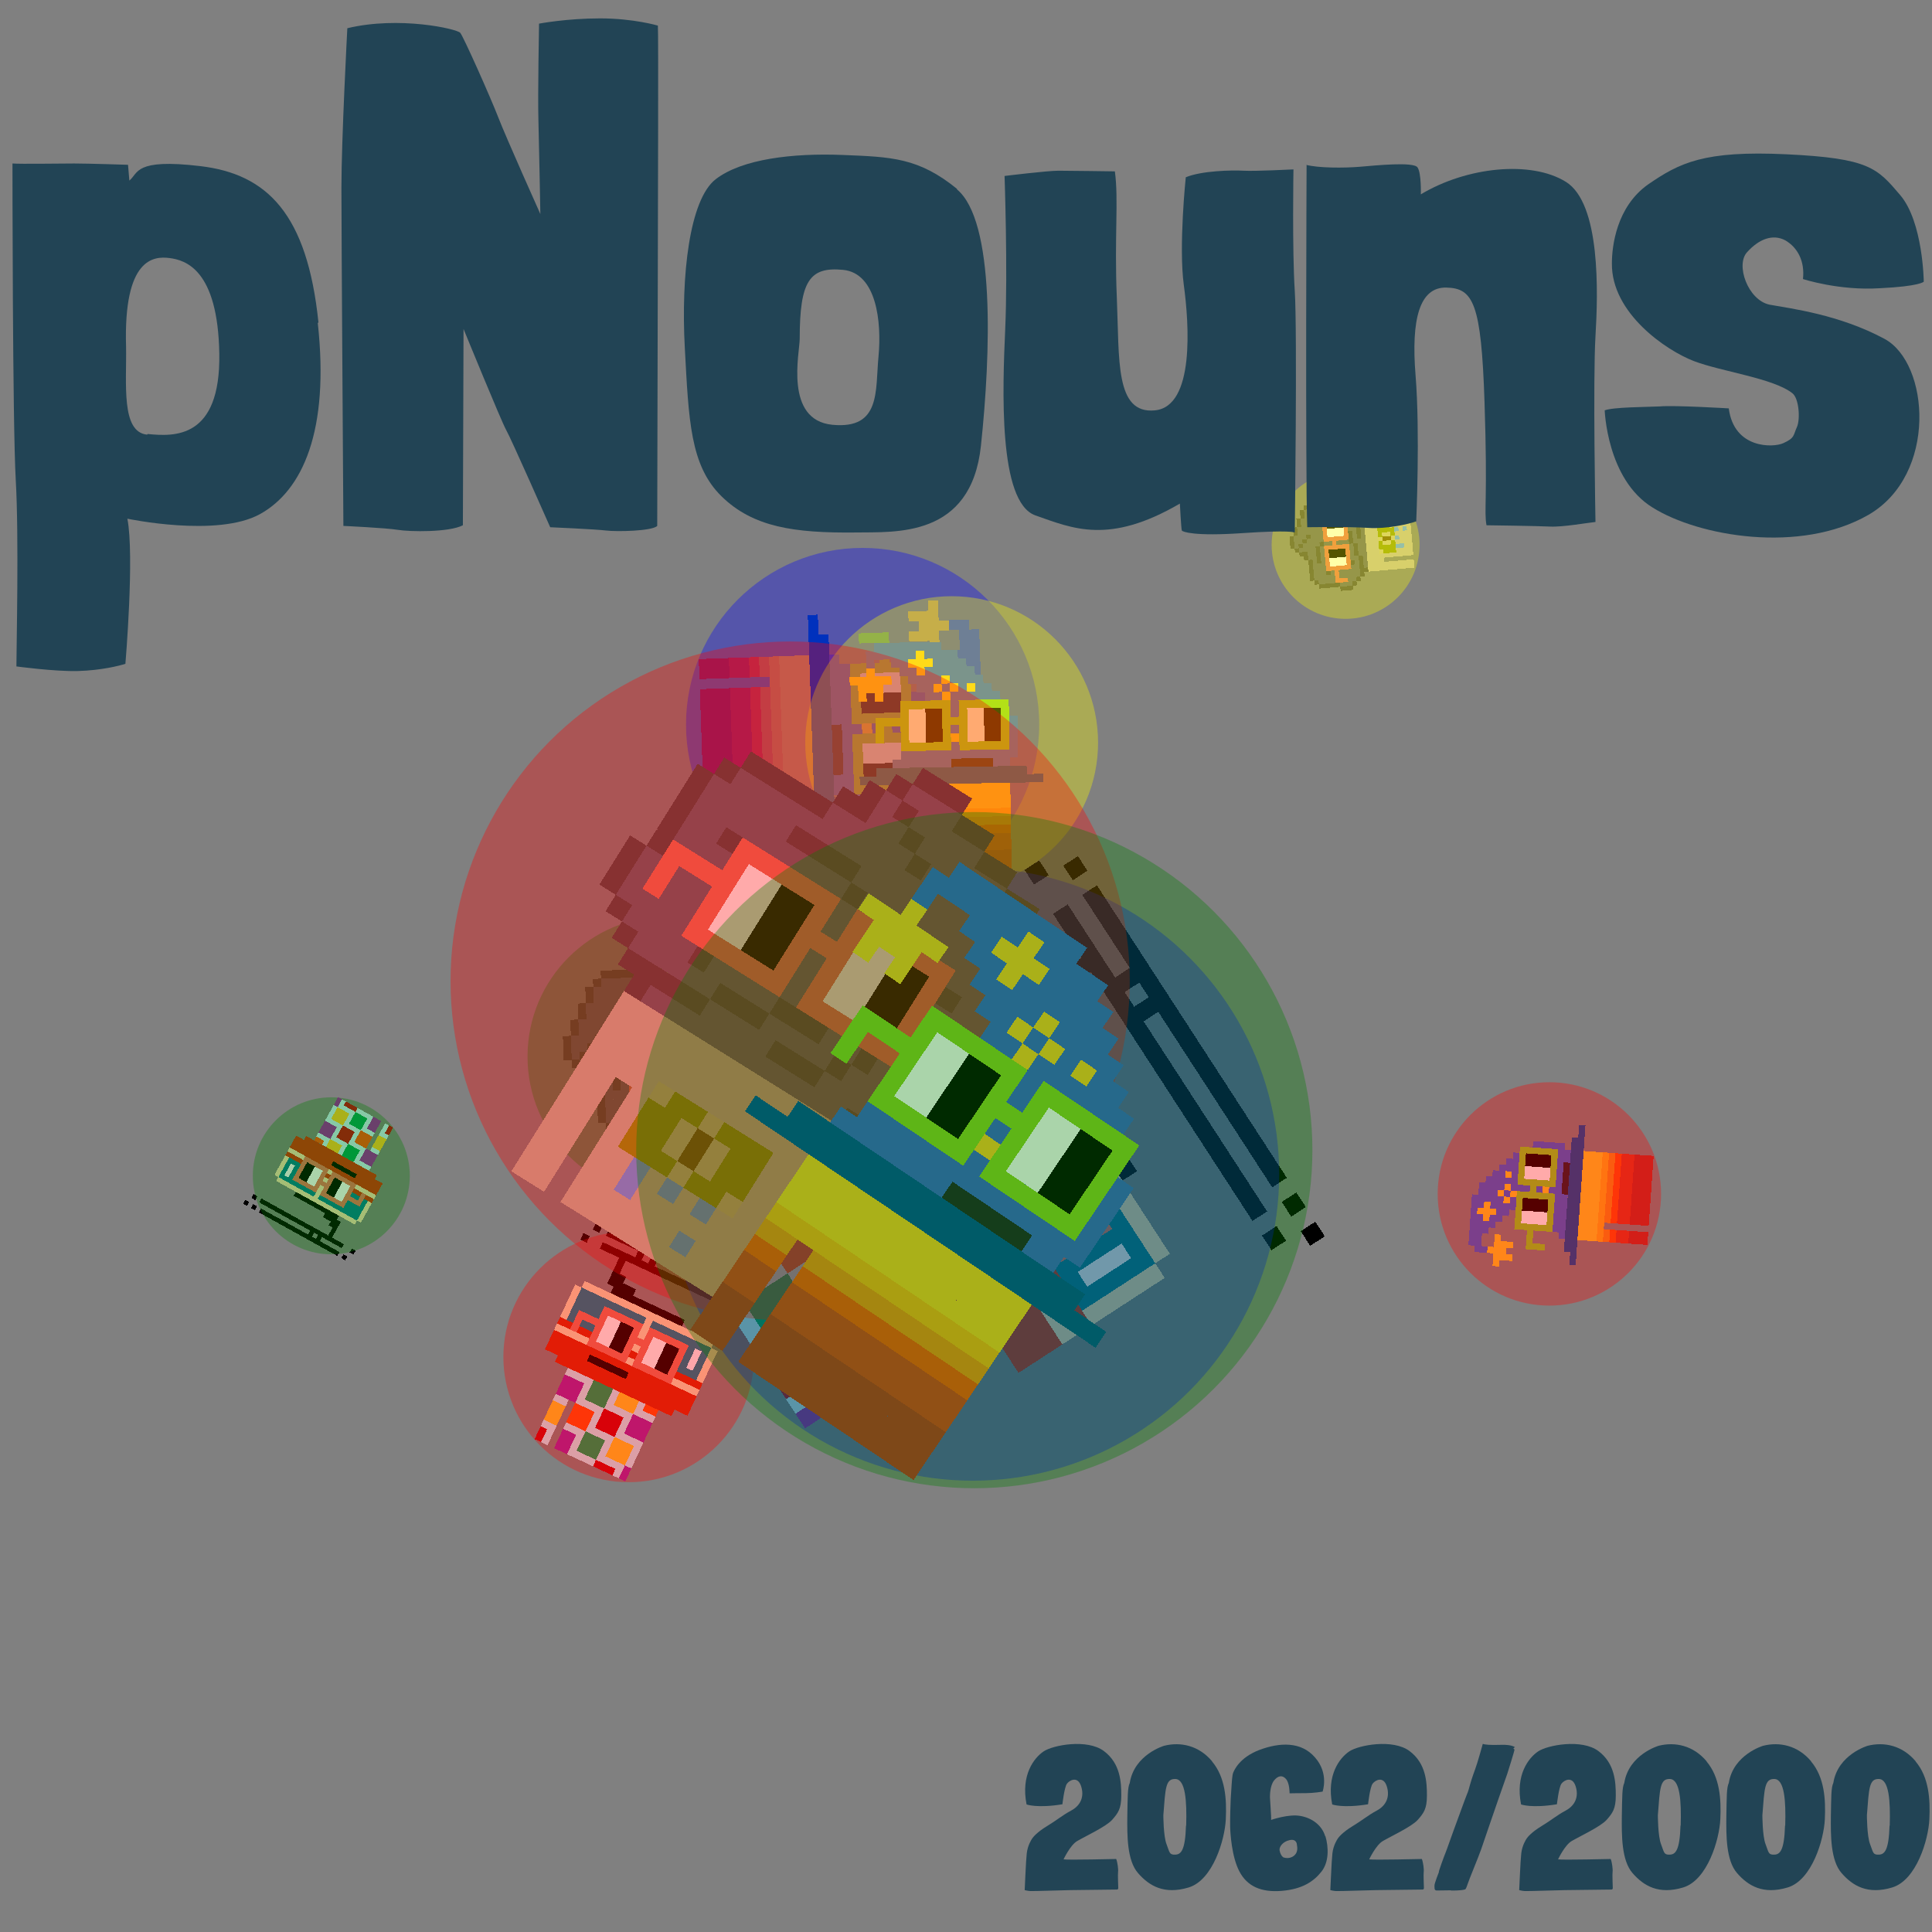 <svg viewBox="0 0 1024 1024"  xmlns="http://www.w3.org/2000/svg">
<rect x="0" y="0" width="1024" height="1024" fill="#808080" stroke="none"/>
<defs>
<g id="nouns2062" transform="scale(3.2)" shape-rendering="crispEdges">
<rect width="140" height="10" x="90" y="210" fill="#343235" /><rect width="140" height="10" x="90" y="220" fill="#343235" /><rect width="140" height="10" x="90" y="230" fill="#343235" /><rect width="140" height="10" x="90" y="240" fill="#343235" /><rect width="20" height="10" x="90" y="250" fill="#343235" /><rect width="110" height="10" x="120" y="250" fill="#343235" /><rect width="20" height="10" x="90" y="260" fill="#343235" /><rect width="110" height="10" x="120" y="260" fill="#343235" /><rect width="20" height="10" x="90" y="270" fill="#343235" /><rect width="110" height="10" x="120" y="270" fill="#343235" /><rect width="20" height="10" x="90" y="280" fill="#343235" /><rect width="110" height="10" x="120" y="280" fill="#343235" /><rect width="20" height="10" x="90" y="290" fill="#343235" /><rect width="110" height="10" x="120" y="290" fill="#343235" /><rect width="20" height="10" x="90" y="300" fill="#343235" /><rect width="110" height="10" x="120" y="300" fill="#343235" /><rect width="20" height="10" x="90" y="310" fill="#343235" /><rect width="110" height="10" x="120" y="310" fill="#343235" /><rect width="140" height="10" x="90" y="210" fill="#ffc925" /><rect width="140" height="10" x="90" y="220" fill="#ffc925" /><rect width="140" height="10" x="90" y="230" fill="#ffc925" /><rect width="140" height="10" x="90" y="240" fill="#ffae1a" /><rect width="20" height="10" x="90" y="250" fill="#f78a18" /><rect width="110" height="10" x="120" y="250" fill="#f78a18" /><rect width="20" height="10" x="90" y="260" fill="#fe500c" /><rect width="110" height="10" x="120" y="260" fill="#fe500c" /><rect width="20" height="10" x="90" y="270" fill="#d9391f" /><rect width="110" height="10" x="120" y="270" fill="#d9391f" /><rect width="20" height="10" x="90" y="280" fill="#d9391f" /><rect width="110" height="10" x="120" y="280" fill="#d9391f" /><rect width="20" height="10" x="90" y="290" fill="#bd2d24" /><rect width="110" height="10" x="120" y="290" fill="#bd2d24" /><rect width="20" height="10" x="90" y="300" fill="#bd2d24" /><rect width="110" height="10" x="120" y="300" fill="#bd2d24" /><rect width="20" height="10" x="90" y="310" fill="#bd2d24" /><rect width="110" height="10" x="120" y="310" fill="#bd2d24" /><rect width="80" height="10" x="70" y="40" fill="#395ed1" /><rect width="60" height="10" x="60" y="50" fill="#395ed1" /><rect width="10" height="10" x="120" y="50" fill="#ffc925" /><rect width="40" height="10" x="130" y="50" fill="#395ed1" /><rect width="10" height="10" x="60" y="60" fill="#395ed1" /><rect width="20" height="10" x="90" y="60" fill="#395ed1" /><rect width="30" height="10" x="110" y="60" fill="#ffc925" /><rect width="40" height="10" x="140" y="60" fill="#395ed1" /><rect width="10" height="10" x="60" y="70" fill="#ffc925" /><rect width="20" height="10" x="100" y="70" fill="#395ed1" /><rect width="10" height="10" x="120" y="70" fill="#ffc925" /><rect width="60" height="10" x="130" y="70" fill="#395ed1" /><rect width="50" height="10" x="40" y="80" fill="#ffc925" /><rect width="40" height="10" x="110" y="80" fill="#395ed1" /><rect width="10" height="10" x="150" y="80" fill="#ffc925" /><rect width="40" height="10" x="160" y="80" fill="#395ed1" /><rect width="30" height="10" x="50" y="90" fill="#ffc925" /><rect width="20" height="10" x="120" y="90" fill="#395ed1" /><rect width="10" height="10" x="140" y="90" fill="#ffc925" /><rect width="10" height="10" x="150" y="90" fill="#395ed1" /><rect width="10" height="10" x="160" y="90" fill="#ffc925" /><rect width="10" height="10" x="170" y="90" fill="#395ed1" /><rect width="10" height="10" x="180" y="90" fill="#ffc925" /><rect width="20" height="10" x="190" y="90" fill="#395ed1" /><rect width="10" height="10" x="50" y="100" fill="#ffc925" /><rect width="10" height="10" x="70" y="100" fill="#ffc925" /><rect width="20" height="10" x="130" y="100" fill="#395ed1" /><rect width="10" height="10" x="150" y="100" fill="#ffc925" /><rect width="60" height="10" x="160" y="100" fill="#395ed1" /><rect width="100" height="10" x="130" y="110" fill="#395ed1" /><rect width="80" height="10" x="120" y="120" fill="#395ed1" /><rect width="10" height="10" x="200" y="120" fill="#ffc925" /><rect width="20" height="10" x="210" y="120" fill="#395ed1" /><rect width="10" height="10" x="120" y="130" fill="#395ed1" /><rect width="10" height="10" x="130" y="130" fill="#ffc925" /><rect width="50" height="10" x="140" y="130" fill="#395ed1" /><rect width="30" height="10" x="190" y="130" fill="#ffc925" /><rect width="20" height="10" x="220" y="130" fill="#395ed1" /><rect width="80" height="10" x="120" y="140" fill="#395ed1" /><rect width="10" height="10" x="200" y="140" fill="#ffc925" /><rect width="30" height="10" x="210" y="140" fill="#395ed1" /><rect width="40" height="10" x="120" y="150" fill="#395ed1" /><rect width="10" height="10" x="160" y="150" fill="#ffc925" /><rect width="70" height="10" x="170" y="150" fill="#395ed1" /><rect width="130" height="10" x="110" y="160" fill="#395ed1" /><rect width="140" height="10" x="100" y="170" fill="#395ed1" /><rect width="70" height="10" x="90" y="180" fill="#395ed1" /><rect width="50" height="10" x="160" y="180" fill="#1f1d29" /><rect width="20" height="10" x="210" y="180" fill="#395ed1" /><rect width="180" height="10" x="70" y="190" fill="#00499c" /><rect width="220" height="10" x="50" y="200" fill="#00499c" /><rect width="60" height="10" x="100" y="110" fill="#8dd122" /><rect width="60" height="10" x="170" y="110" fill="#8dd122" /><rect width="10" height="10" x="100" y="120" fill="#8dd122" /><rect width="20" height="10" x="110" y="120" fill="#ffffff" /><rect width="20" height="10" x="130" y="120" fill="#000000" /><rect width="10" height="10" x="150" y="120" fill="#8dd122" /><rect width="10" height="10" x="170" y="120" fill="#8dd122" /><rect width="20" height="10" x="180" y="120" fill="#ffffff" /><rect width="20" height="10" x="200" y="120" fill="#000000" /><rect width="10" height="10" x="220" y="120" fill="#8dd122" /><rect width="40" height="10" x="70" y="130" fill="#8dd122" /><rect width="20" height="10" x="110" y="130" fill="#ffffff" /><rect width="20" height="10" x="130" y="130" fill="#000000" /><rect width="30" height="10" x="150" y="130" fill="#8dd122" /><rect width="20" height="10" x="180" y="130" fill="#ffffff" /><rect width="20" height="10" x="200" y="130" fill="#000000" /><rect width="10" height="10" x="220" y="130" fill="#8dd122" /><rect width="10" height="10" x="70" y="140" fill="#8dd122" /><rect width="10" height="10" x="100" y="140" fill="#8dd122" /><rect width="20" height="10" x="110" y="140" fill="#ffffff" /><rect width="20" height="10" x="130" y="140" fill="#000000" /><rect width="10" height="10" x="150" y="140" fill="#8dd122" /><rect width="10" height="10" x="170" y="140" fill="#8dd122" /><rect width="20" height="10" x="180" y="140" fill="#ffffff" /><rect width="20" height="10" x="200" y="140" fill="#000000" /><rect width="10" height="10" x="220" y="140" fill="#8dd122" /><rect width="10" height="10" x="70" y="150" fill="#8dd122" /><rect width="10" height="10" x="100" y="150" fill="#8dd122" /><rect width="20" height="10" x="110" y="150" fill="#ffffff" /><rect width="20" height="10" x="130" y="150" fill="#000000" /><rect width="10" height="10" x="150" y="150" fill="#8dd122" /><rect width="10" height="10" x="170" y="150" fill="#8dd122" /><rect width="20" height="10" x="180" y="150" fill="#ffffff" /><rect width="20" height="10" x="200" y="150" fill="#000000" /><rect width="10" height="10" x="220" y="150" fill="#8dd122" /><rect width="60" height="10" x="100" y="160" fill="#8dd122" /><rect width="60" height="10" x="170" y="160" fill="#8dd122" />
</g>
<g id="nouns2063" transform="scale(3.2)" shape-rendering="crispEdges">
<rect width="140" height="10" x="90" y="210" fill="#caeff9" /><rect width="140" height="10" x="90" y="220" fill="#caeff9" /><rect width="140" height="10" x="90" y="230" fill="#caeff9" /><rect width="140" height="10" x="90" y="240" fill="#caeff9" /><rect width="20" height="10" x="90" y="250" fill="#caeff9" /><rect width="110" height="10" x="120" y="250" fill="#caeff9" /><rect width="20" height="10" x="90" y="260" fill="#caeff9" /><rect width="110" height="10" x="120" y="260" fill="#caeff9" /><rect width="20" height="10" x="90" y="270" fill="#caeff9" /><rect width="110" height="10" x="120" y="270" fill="#caeff9" /><rect width="20" height="10" x="90" y="280" fill="#caeff9" /><rect width="110" height="10" x="120" y="280" fill="#caeff9" /><rect width="20" height="10" x="90" y="290" fill="#caeff9" /><rect width="110" height="10" x="120" y="290" fill="#caeff9" /><rect width="20" height="10" x="90" y="300" fill="#caeff9" /><rect width="110" height="10" x="120" y="300" fill="#caeff9" /><rect width="20" height="10" x="90" y="310" fill="#caeff9" /><rect width="110" height="10" x="120" y="310" fill="#caeff9" /><rect width="30" height="10" x="130" y="210" fill="#00a556" /><rect width="30" height="10" x="170" y="210" fill="#ffc925" /><rect width="20" height="10" x="210" y="210" fill="#fe500c" /><rect width="30" height="10" x="90" y="220" fill="#9f21a0" /><rect width="30" height="10" x="130" y="220" fill="#00a556" /><rect width="30" height="10" x="170" y="220" fill="#ffc925" /><rect width="30" height="10" x="90" y="230" fill="#9f21a0" /><rect width="30" height="10" x="130" y="230" fill="#00a556" /><rect width="30" height="10" x="200" y="230" fill="#9f21a0" /><rect width="30" height="10" x="90" y="240" fill="#9f21a0" /><rect width="30" height="10" x="160" y="240" fill="#c5030e" /><rect width="30" height="10" x="200" y="240" fill="#9f21a0" /><rect width="30" height="10" x="120" y="250" fill="#fe500c" /><rect width="30" height="10" x="160" y="250" fill="#c5030e" /><rect width="30" height="10" x="200" y="250" fill="#9f21a0" /><rect width="20" height="10" x="90" y="260" fill="#ffc925" /><rect width="30" height="10" x="120" y="260" fill="#fe500c" /><rect width="30" height="10" x="160" y="260" fill="#c5030e" /><rect width="20" height="10" x="90" y="270" fill="#ffc925" /><rect width="30" height="10" x="120" y="270" fill="#fe500c" /><rect width="30" height="10" x="190" y="270" fill="#ffc925" /><rect width="20" height="10" x="90" y="280" fill="#ffc925" /><rect width="30" height="10" x="150" y="280" fill="#00a556" /><rect width="30" height="10" x="190" y="280" fill="#ffc925" /><rect width="20" height="10" x="120" y="290" fill="#9f21a0" /><rect width="30" height="10" x="150" y="290" fill="#00a556" /><rect width="30" height="10" x="190" y="290" fill="#ffc925" /><rect width="10" height="10" x="90" y="300" fill="#c5030e" /><rect width="20" height="10" x="120" y="300" fill="#9f21a0" /><rect width="30" height="10" x="150" y="300" fill="#00a556" /><rect width="10" height="10" x="220" y="300" fill="#9f21a0" /><rect width="10" height="10" x="90" y="310" fill="#c5030e" /><rect width="20" height="10" x="120" y="310" fill="#9f21a0" /><rect width="30" height="10" x="180" y="310" fill="#c5030e" /><rect width="10" height="10" x="220" y="310" fill="#9f21a0" /><rect width="10" height="10" x="40" y="10" fill="#000000" /><rect width="200" height="10" x="60" y="10" fill="#000000" /><rect width="10" height="10" x="270" y="10" fill="#000000" /><rect width="10" height="10" x="290" y="10" fill="#000000" /><rect width="10" height="10" x="110" y="20" fill="#000000" /><rect width="10" height="10" x="130" y="20" fill="#000000" /><rect width="10" height="10" x="30" y="30" fill="#000000" /><rect width="210" height="10" x="60" y="30" fill="#000000" /><rect width="10" height="10" x="280" y="30" fill="#000000" /><rect width="10" height="10" x="90" y="40" fill="#000000" /><rect width="10" height="10" x="90" y="50" fill="#000000" /><rect width="20" height="10" x="90" y="60" fill="#000000" /><rect width="40" height="10" x="90" y="70" fill="#000000" /><rect width="110" height="10" x="100" y="80" fill="#000000" /><rect width="200" height="10" x="60" y="90" fill="#f8ddb0" /><rect width="10" height="10" x="50" y="100" fill="#f8ddb0" /><rect width="100" height="10" x="60" y="100" fill="#027c92" /><rect width="10" height="10" x="160" y="100" fill="#f8ddb0" /><rect width="90" height="10" x="170" y="100" fill="#027c92" /><rect width="10" height="10" x="260" y="100" fill="#f8ddb0" /><rect width="10" height="10" x="50" y="110" fill="#f8ddb0" /><rect width="100" height="10" x="60" y="110" fill="#027c92" /><rect width="10" height="10" x="160" y="110" fill="#f8ddb0" /><rect width="70" height="10" x="170" y="110" fill="#027c92" /><rect width="10" height="10" x="240" y="110" fill="#fdf8ff" /><rect width="10" height="10" x="250" y="110" fill="#027c92" /><rect width="10" height="10" x="260" y="110" fill="#f8ddb0" /><rect width="10" height="10" x="50" y="120" fill="#f8ddb0" /><rect width="100" height="10" x="60" y="120" fill="#027c92" /><rect width="10" height="10" x="160" y="120" fill="#f8ddb0" /><rect width="70" height="10" x="170" y="120" fill="#027c92" /><rect width="10" height="10" x="240" y="120" fill="#fdf8ff" /><rect width="10" height="10" x="250" y="120" fill="#027c92" /><rect width="10" height="10" x="260" y="120" fill="#f8ddb0" /><rect width="10" height="10" x="50" y="130" fill="#f8ddb0" /><rect width="100" height="10" x="60" y="130" fill="#027c92" /><rect width="10" height="10" x="160" y="130" fill="#f8ddb0" /><rect width="70" height="10" x="170" y="130" fill="#027c92" /><rect width="10" height="10" x="240" y="130" fill="#fdf8ff" /><rect width="10" height="10" x="250" y="130" fill="#027c92" /><rect width="10" height="10" x="260" y="130" fill="#f8ddb0" /><rect width="10" height="10" x="50" y="140" fill="#f8ddb0" /><rect width="100" height="10" x="60" y="140" fill="#027c92" /><rect width="10" height="10" x="160" y="140" fill="#f8ddb0" /><rect width="90" height="10" x="170" y="140" fill="#027c92" /><rect width="10" height="10" x="260" y="140" fill="#f8ddb0" /><rect width="220" height="10" x="50" y="150" fill="#d32a09" /><rect width="220" height="10" x="50" y="160" fill="#f8ddb0" /><rect width="220" height="10" x="50" y="170" fill="#d32a09" /><rect width="60" height="10" x="50" y="180" fill="#d32a09" /><rect width="60" height="10" x="110" y="180" fill="#000000" /><rect width="100" height="10" x="170" y="180" fill="#d32a09" /><rect width="220" height="10" x="50" y="190" fill="#d32a09" /><rect width="180" height="10" x="70" y="200" fill="#d32a09" /><rect width="60" height="10" x="100" y="110" fill="#e8705b" /><rect width="60" height="10" x="170" y="110" fill="#e8705b" /><rect width="10" height="10" x="100" y="120" fill="#e8705b" /><rect width="20" height="10" x="110" y="120" fill="#ffffff" /><rect width="20" height="10" x="130" y="120" fill="#000000" /><rect width="10" height="10" x="150" y="120" fill="#e8705b" /><rect width="10" height="10" x="170" y="120" fill="#e8705b" /><rect width="20" height="10" x="180" y="120" fill="#ffffff" /><rect width="20" height="10" x="200" y="120" fill="#000000" /><rect width="10" height="10" x="220" y="120" fill="#e8705b" /><rect width="40" height="10" x="70" y="130" fill="#e8705b" /><rect width="20" height="10" x="110" y="130" fill="#ffffff" /><rect width="20" height="10" x="130" y="130" fill="#000000" /><rect width="30" height="10" x="150" y="130" fill="#e8705b" /><rect width="20" height="10" x="180" y="130" fill="#ffffff" /><rect width="20" height="10" x="200" y="130" fill="#000000" /><rect width="10" height="10" x="220" y="130" fill="#e8705b" /><rect width="10" height="10" x="70" y="140" fill="#e8705b" /><rect width="10" height="10" x="100" y="140" fill="#e8705b" /><rect width="20" height="10" x="110" y="140" fill="#ffffff" /><rect width="20" height="10" x="130" y="140" fill="#000000" /><rect width="10" height="10" x="150" y="140" fill="#e8705b" /><rect width="10" height="10" x="170" y="140" fill="#e8705b" /><rect width="20" height="10" x="180" y="140" fill="#ffffff" /><rect width="20" height="10" x="200" y="140" fill="#000000" /><rect width="10" height="10" x="220" y="140" fill="#e8705b" /><rect width="10" height="10" x="70" y="150" fill="#e8705b" /><rect width="10" height="10" x="100" y="150" fill="#e8705b" /><rect width="20" height="10" x="110" y="150" fill="#ffffff" /><rect width="20" height="10" x="130" y="150" fill="#000000" /><rect width="10" height="10" x="150" y="150" fill="#e8705b" /><rect width="10" height="10" x="170" y="150" fill="#e8705b" /><rect width="20" height="10" x="180" y="150" fill="#ffffff" /><rect width="20" height="10" x="200" y="150" fill="#000000" /><rect width="10" height="10" x="220" y="150" fill="#e8705b" /><rect width="60" height="10" x="100" y="160" fill="#e8705b" /><rect width="60" height="10" x="170" y="160" fill="#e8705b" />
</g>
<g id="nouns2064" transform="scale(3.2)" shape-rendering="crispEdges">
<rect width="140" height="10" x="90" y="210" fill="#c5b9a1" /><rect width="140" height="10" x="90" y="220" fill="#c5b9a1" /><rect width="140" height="10" x="90" y="230" fill="#c5b9a1" /><rect width="140" height="10" x="90" y="240" fill="#c5b9a1" /><rect width="20" height="10" x="90" y="250" fill="#c5b9a1" /><rect width="110" height="10" x="120" y="250" fill="#c5b9a1" /><rect width="20" height="10" x="90" y="260" fill="#c5b9a1" /><rect width="110" height="10" x="120" y="260" fill="#c5b9a1" /><rect width="20" height="10" x="90" y="270" fill="#c5b9a1" /><rect width="110" height="10" x="120" y="270" fill="#c5b9a1" /><rect width="20" height="10" x="90" y="280" fill="#c5b9a1" /><rect width="110" height="10" x="120" y="280" fill="#c5b9a1" /><rect width="20" height="10" x="90" y="290" fill="#c5b9a1" /><rect width="110" height="10" x="120" y="290" fill="#c5b9a1" /><rect width="20" height="10" x="90" y="300" fill="#c5b9a1" /><rect width="110" height="10" x="120" y="300" fill="#c5b9a1" /><rect width="20" height="10" x="90" y="310" fill="#c5b9a1" /><rect width="110" height="10" x="120" y="310" fill="#c5b9a1" /><rect width="10" height="10" x="130" y="240" fill="#cec189" /><rect width="20" height="10" x="140" y="240" fill="#909b0e" /><rect width="10" height="10" x="160" y="240" fill="#cec189" /><rect width="30" height="10" x="170" y="240" fill="#909b0e" /><rect width="20" height="10" x="130" y="250" fill="#909b0e" /><rect width="10" height="10" x="150" y="250" fill="#cec189" /><rect width="10" height="10" x="160" y="250" fill="#74580d" /><rect width="10" height="10" x="170" y="250" fill="#cec189" /><rect width="20" height="10" x="180" y="250" fill="#909b0e" /><rect width="20" height="10" x="130" y="260" fill="#909b0e" /><rect width="10" height="10" x="150" y="260" fill="#cec189" /><rect width="10" height="10" x="160" y="260" fill="#74580d" /><rect width="10" height="10" x="170" y="260" fill="#cec189" /><rect width="20" height="10" x="180" y="260" fill="#909b0e" /><rect width="30" height="10" x="130" y="270" fill="#909b0e" /><rect width="10" height="10" x="160" y="270" fill="#cec189" /><rect width="20" height="10" x="170" y="270" fill="#909b0e" /><rect width="10" height="10" x="190" y="270" fill="#cec189" /><rect width="10" height="10" x="140" y="280" fill="#63a0f9" /><rect width="10" height="10" x="160" y="280" fill="#63a0f9" /><rect width="10" height="10" x="180" y="280" fill="#63a0f9" /><rect width="10" height="10" x="140" y="290" fill="#63a0f9" /><rect width="10" height="10" x="180" y="300" fill="#63a0f9" /><rect width="30" height="10" x="160" y="30" fill="#4b4949" /><rect width="10" height="10" x="150" y="40" fill="#4b4949" /><rect width="30" height="10" x="160" y="40" fill="#62616d" /><rect width="20" height="10" x="190" y="40" fill="#4b4949" /><rect width="10" height="10" x="140" y="50" fill="#4b4949" /><rect width="10" height="10" x="150" y="50" fill="#62616d" /><rect width="10" height="10" x="160" y="50" fill="#4b4949" /><rect width="40" height="10" x="170" y="50" fill="#62616d" /><rect width="20" height="10" x="210" y="50" fill="#4b4949" /><rect width="20" height="10" x="130" y="60" fill="#4b4949" /><rect width="20" height="10" x="150" y="60" fill="#62616d" /><rect width="10" height="10" x="170" y="60" fill="#4b4949" /><rect width="50" height="10" x="180" y="60" fill="#62616d" /><rect width="20" height="10" x="230" y="60" fill="#4b4949" /><rect width="50" height="10" x="80" y="70" fill="#4b4949" /><rect width="50" height="10" x="130" y="70" fill="#62616d" /><rect width="10" height="10" x="180" y="70" fill="#4b4949" /><rect width="60" height="10" x="190" y="70" fill="#62616d" /><rect width="10" height="10" x="250" y="70" fill="#4b4949" /><rect width="10" height="10" x="70" y="80" fill="#4b4949" /><rect width="180" height="10" x="80" y="80" fill="#62616d" /><rect width="10" height="10" x="260" y="80" fill="#4b4949" /><rect width="10" height="10" x="60" y="90" fill="#4b4949" /><rect width="50" height="10" x="70" y="90" fill="#62616d" /><rect width="40" height="10" x="120" y="90" fill="#4b4949" /><rect width="100" height="10" x="160" y="90" fill="#62616d" /><rect width="10" height="10" x="260" y="90" fill="#4b4949" /><rect width="10" height="10" x="60" y="100" fill="#4b4949" /><rect width="90" height="10" x="70" y="100" fill="#62616d" /><rect width="10" height="10" x="160" y="100" fill="#4b4949" /><rect width="90" height="10" x="170" y="100" fill="#62616d" /><rect width="10" height="10" x="260" y="100" fill="#4b4949" /><rect width="10" height="10" x="60" y="110" fill="#4b4949" /><rect width="20" height="10" x="70" y="110" fill="#62616d" /><rect width="10" height="10" x="90" y="110" fill="#4b4949" /><rect width="160" height="10" x="100" y="110" fill="#62616d" /><rect width="10" height="10" x="260" y="110" fill="#4b4949" /><rect width="10" height="10" x="60" y="120" fill="#4b4949" /><rect width="70" height="10" x="70" y="120" fill="#62616d" /><rect width="20" height="10" x="140" y="120" fill="#4b4949" /><rect width="10" height="10" x="160" y="120" fill="#62616d" /><rect width="70" height="10" x="170" y="120" fill="#4b4949" /><rect width="20" height="10" x="240" y="120" fill="#62616d" /><rect width="10" height="10" x="260" y="120" fill="#4b4949" /><rect width="10" height="10" x="60" y="130" fill="#4b4949" /><rect width="50" height="10" x="70" y="130" fill="#62616d" /><rect width="20" height="10" x="120" y="130" fill="#4b4949" /><rect width="120" height="10" x="140" y="130" fill="#62616d" /><rect width="10" height="10" x="260" y="130" fill="#4b4949" /><rect width="10" height="10" x="50" y="140" fill="#4b4949" /><rect width="200" height="10" x="60" y="140" fill="#62616d" /><rect width="10" height="10" x="260" y="140" fill="#4b4949" /><rect width="10" height="10" x="50" y="150" fill="#4b4949" /><rect width="40" height="10" x="60" y="150" fill="#62616d" /><rect width="10" height="10" x="100" y="150" fill="#4b4949" /><rect width="140" height="10" x="110" y="150" fill="#62616d" /><rect width="20" height="10" x="250" y="150" fill="#4b4949" /><rect width="10" height="10" x="50" y="160" fill="#4b4949" /><rect width="40" height="10" x="60" y="160" fill="#62616d" /><rect width="10" height="10" x="100" y="160" fill="#4b4949" /><rect width="80" height="10" x="110" y="160" fill="#62616d" /><rect width="20" height="10" x="190" y="160" fill="#4b4949" /><rect width="10" height="10" x="210" y="160" fill="#62616d" /><rect width="30" height="10" x="220" y="160" fill="#4b4949" /><rect width="10" height="10" x="60" y="170" fill="#4b4949" /><rect width="40" height="10" x="70" y="170" fill="#62616d" /><rect width="10" height="10" x="110" y="170" fill="#4b4949" /><rect width="40" height="10" x="120" y="170" fill="#62616d" /><rect width="30" height="10" x="160" y="170" fill="#4b4949" /><rect width="20" height="10" x="190" y="170" fill="#62616d" /><rect width="10" height="10" x="210" y="170" fill="#4b4949" /><rect width="20" height="10" x="220" y="170" fill="#62616d" /><rect width="10" height="10" x="240" y="170" fill="#4b4949" /><rect width="10" height="10" x="70" y="180" fill="#4b4949" /><rect width="50" height="10" x="80" y="180" fill="#62616d" /><rect width="30" height="10" x="130" y="180" fill="#4b4949" /><rect width="40" height="10" x="160" y="180" fill="#62616d" /><rect width="10" height="10" x="200" y="180" fill="#4b4949" /><rect width="20" height="10" x="210" y="180" fill="#62616d" /><rect width="10" height="10" x="230" y="180" fill="#4b4949" /><rect width="50" height="10" x="80" y="190" fill="#4b4949" /><rect width="40" height="10" x="130" y="190" fill="#62616d" /><rect width="30" height="10" x="170" y="190" fill="#4b4949" /><rect width="30" height="10" x="200" y="190" fill="#62616d" /><rect width="10" height="10" x="230" y="190" fill="#4b4949" /><rect width="10" height="10" x="90" y="200" fill="#4b4949" /><rect width="120" height="10" x="100" y="200" fill="#62616d" /><rect width="10" height="10" x="220" y="200" fill="#4b4949" /><rect width="60" height="10" x="100" y="110" fill="#e8705b" /><rect width="60" height="10" x="170" y="110" fill="#e8705b" /><rect width="10" height="10" x="100" y="120" fill="#e8705b" /><rect width="20" height="10" x="110" y="120" fill="#ffffff" /><rect width="20" height="10" x="130" y="120" fill="#000000" /><rect width="10" height="10" x="150" y="120" fill="#e8705b" /><rect width="10" height="10" x="170" y="120" fill="#e8705b" /><rect width="20" height="10" x="180" y="120" fill="#ffffff" /><rect width="20" height="10" x="200" y="120" fill="#000000" /><rect width="10" height="10" x="220" y="120" fill="#e8705b" /><rect width="40" height="10" x="70" y="130" fill="#e8705b" /><rect width="20" height="10" x="110" y="130" fill="#ffffff" /><rect width="20" height="10" x="130" y="130" fill="#000000" /><rect width="30" height="10" x="150" y="130" fill="#e8705b" /><rect width="20" height="10" x="180" y="130" fill="#ffffff" /><rect width="20" height="10" x="200" y="130" fill="#000000" /><rect width="10" height="10" x="220" y="130" fill="#e8705b" /><rect width="10" height="10" x="70" y="140" fill="#e8705b" /><rect width="10" height="10" x="100" y="140" fill="#e8705b" /><rect width="20" height="10" x="110" y="140" fill="#ffffff" /><rect width="20" height="10" x="130" y="140" fill="#000000" /><rect width="10" height="10" x="150" y="140" fill="#e8705b" /><rect width="10" height="10" x="170" y="140" fill="#e8705b" /><rect width="20" height="10" x="180" y="140" fill="#ffffff" /><rect width="20" height="10" x="200" y="140" fill="#000000" /><rect width="10" height="10" x="220" y="140" fill="#e8705b" /><rect width="10" height="10" x="70" y="150" fill="#e8705b" /><rect width="10" height="10" x="100" y="150" fill="#e8705b" /><rect width="20" height="10" x="110" y="150" fill="#ffffff" /><rect width="20" height="10" x="130" y="150" fill="#000000" /><rect width="10" height="10" x="150" y="150" fill="#e8705b" /><rect width="10" height="10" x="170" y="150" fill="#e8705b" /><rect width="20" height="10" x="180" y="150" fill="#ffffff" /><rect width="20" height="10" x="200" y="150" fill="#000000" /><rect width="10" height="10" x="220" y="150" fill="#e8705b" /><rect width="60" height="10" x="100" y="160" fill="#e8705b" /><rect width="60" height="10" x="170" y="160" fill="#e8705b" />
</g>
<g x_x="x" id="circles2062"><g x_x="x" transform="translate(102,204) scale(0.8)"><g x_x="x"><use href="#nouns2062" transform="translate(831 468) scale(0.132) rotate(274,512,512)"/>
<circle cx="899" cy="536" r="74" fill="red" opacity="0.333"/>
</g>
<g x_x="x"><use href="#nouns2063" transform="translate(44 476) scale(0.093) rotate(209,512,512)"/>
<circle cx="92" cy="524" r="52" fill="green" opacity="0.333"/>
</g>
<g x_x="x"><use href="#nouns2064" transform="translate(719 61) scale(0.087) rotate(265,512,512)"/>
<circle cx="764" cy="106" r="49" fill="yellow" opacity="0.333"/>
</g>
<g x_x="x"><use href="#nouns2062" transform="translate(337 118) scale(0.208) rotate(448,512,512)"/>
<circle cx="444" cy="225" r="117" fill="blue" opacity="0.333"/>
</g>
<g x_x="x"><use href="#nouns2063" transform="translate(213 568) scale(0.148) rotate(385,512,512)"/>
<circle cx="289" cy="644" r="83" fill="red" opacity="0.333"/>
</g>
<g x_x="x"><use href="#nouns2064" transform="translate(230 360) scale(0.166) rotate(268,512,512)"/>
<circle cx="315" cy="445" r="93" fill="green" opacity="0.333"/>
</g>
<g x_x="x"><use href="#nouns2062" transform="translate(414 148) scale(0.173) rotate(359,512,512)"/>
<circle cx="503" cy="237" r="97" fill="yellow" opacity="0.333"/>
</g>
<g x_x="x"><use href="#nouns2063" transform="translate(332 338) scale(0.361) rotate(417,512,512)"/>
<circle cx="517" cy="523" r="203" fill="blue" opacity="0.333"/>
</g>
<g x_x="x"><use href="#nouns2064" transform="translate(191 190) scale(0.400) rotate(392,512,512)"/>
<circle cx="396" cy="395" r="225" fill="red" opacity="0.333"/>
</g>
<g x_x="x"><use href="#nouns2062" transform="translate(314 303) scale(0.398) rotate(394,512,512)"/>
<circle cx="518" cy="507" r="224" fill="green" opacity="0.333"/>
</g>
</g>
<g x_x="x" fill="#224455" transform="scale(0.348)"><path d="M485 491 c-17 -165 -78 -226 -180 -238 -101 -12 -94 11 -108 22 l-2 -24 s-60 -2 -82 -2 -81 1 -94 0 c0 0 0 395 5 482 5 86 1 257 1 284 0 0 59 8 94 7 s63 -8 72 -11 c0 0 14 -165 3 -221 0 0 137 29 202 -7 s106 -127 88 -291 Zm-261 171 c-40 -4 -31 -78 -32 -134 -4 -135 42 -138 66 -135 24 3 74 17 76 146 2 130 -69 126 -109 122 Z"/>
<path d="M31 43 s-9 170 -9 243 3 503 3 515 c0 0 65 3 83 6 s78 4 99 -7 c0 0 1 -286 1 -299 0 0 58 142 65 154 s67 148 67 148 c0 0 69 3 85 5 s70 1 78 -7 c0 0 1 -404 1 -434 s1 -316 0 -328 c0 0 -37 -11 -88 -11 s-93 8 -93 8 c0 0 -2 109 -1 145 s3 145 3 145 c0 0 -52 -116 -64 -147 s-53 -123 -58 -129 S110 24 31 43 Z" transform="translate(498 0)"/>
<path d="M434 288 c-59 -48 -100 -49 -175 -52 -75 -3 -153 6 -193 37 -40 31 -53 147 -47 257 6 110 8 179 56 226 48 47 111 56 204 55 60 -1 176 9 191 -132 15 -141 22 -343 -37 -391 Zm-120 255 c-5 52 4 111 -70 104 -74 -7 -50 -110 -50 -131 0 -88 15 -110 66 -105 51 5 59 79 54 132 Z" transform="translate(1024 0)"/>
<path d="M8 268 s5 143 1 233 -11 264 46 284 112 45 220 -18 c0 0 2 39 3 41 s19 9 92 4 80 -1 80 -1 c0 0 4 -306 0 -368 s-2 -185 -2 -185 c0 0 -58 3 -76 2 s-64 0 -88 10 c0 0 -11 105 -3 164 s17 185 -44 191 -54 -77 -58 -171 3 -149 -3 -193 c0 0 -69 -1 -86 -1 s-82 8 -82 8 Z" transform="translate(1522 0)"/>
<path d="M7 251 s-2 467 1 552 c0 0 65 -1 93 1 s63 -6 73 -10 c0 0 6 -136 -1 -222 s6 -135 47 -134 53 24 58 174 -1 165 3 188 c0 0 78 1 97 2 s58 -6 69 -7 c0 0 -4 -217 0 -283 s8 -202 -45 -235 -151 -23 -221 19 c0 0 1 -32 -5 -41 s-64 -3 -88 -1 -63 2 -82 -3 Z" transform="translate(1983 0)"/>
<path d="M5 624 s3 106 73 149 c70 44 225 71 329 11 105 -61 93 -231 24 -268 -69 -37 -142 -46 -175 -52 -33 -7 -52 -61 -34 -80 18 -20 39 -28 58 -18 19 11 30 32 27 59 0 0 55 18 117 14 62 -3 67 -10 67 -10 0 0 -1 -91 -36 -132 -35 -41 -47 -56 -173 -62 -126 -6 -163 13 -211 46 -48 34 -55 94 -55 120 -1 76 83 133 125 149 s121 26 150 49 c10 8 12 39 7 51 -6 13 -3 17 -21 25 -15 7 -75 9 -83 -53 0 0 -83 -5 -105 -3 -22 1 -71 1 -84 6 Z" transform="translate(2439 0)"/>
</g>
<g x_x="x" fill="#224455" transform="translate(542 922) scale(0.1)"><path d="M211 343 s10 -90 24 -109 57 -42 75 13 -2 102 -52 129 -76 51 -129 83 -74 59 -78 65 -24 36 -29 79 -10 187 -11 195 c0 0 15 4 30 5 s189 -5 212 -5 238 -3 246 -3 8 -6 8 -9 -3 -73 -1 -85 -3 -52 -10 -68 c0 0 -252 6 -279 2 0 0 35 -75 72 -97 s153 -76 185 -112 49 -59 49 -129 -4 -170 -92 -236 -270 -32 -320 2 S-10 187 21 344 c0 0 57 21 190 -1 Z"/>
<path d="M465 116 C394 31 297 11 210 33 c0 0 -158 46 -182 197 -12 25 -11 75 -13 176 -1 101 -2 235 57 302 59 68 139 115 268 76 s192 -254 197 -361 c5 -107 -2 -223 -73 -307 Zm-139 340 c-4 131 -26 153 -57 154 -32 1 -29 -11 -46 -55 -17 -43 -17 -154 -17 -154 11 -142 11 -194 64 -192 s61 115 57 247 Z" transform="translate(540 0)"/>
<path d="M510 513 c-17 -58 -69 -97 -131 -108 -62 -12 -156 21 -156 21 2 -12 -6 -109 -6 -121 0 -12 1 -61 21 -87 20 -26 44 -32 64 -9 20 23 19 76 19 76 0 0 51 -1 89 -1 s86 -8 86 -8 c0 0 35 -96 -40 -181 C382 9 268 15 161 55 54 96 27 164 22 176 c-5 12 -8 57 -8 62 0 5 -4 64 -5 77 s-4 115 -3 148 8 158 49 236 114 112 224 103 c110 -9 170 -50 211 -102 s38 -130 21 -188 Zm-166 103 c-26 21 -57 8 -57 8 -9 -7 -16 -20 -19 -37 -3 -17 16 -46 53 -54 37 -8 39 21 39 26 0 5 10 36 -16 57 Z" transform="translate(1094 0)"/>
<path d="M211 343 s10 -90 24 -109 57 -42 75 13 -2 102 -52 129 -76 51 -129 83 -74 59 -78 65 -24 36 -29 79 -10 187 -11 195 c0 0 15 4 30 5 s189 -5 212 -5 238 -3 246 -3 8 -6 8 -9 -3 -73 -1 -85 -3 -52 -10 -68 c0 0 -252 6 -279 2 0 0 35 -75 72 -97 s153 -76 185 -112 49 -59 49 -129 -4 -170 -92 -236 -270 -32 -320 2 S-10 187 21 344 c0 0 57 21 190 -1 Z" transform="translate(1620 0)"/>
<path d="M110 800 s52 2 76 -6 c0 0 5 -3 12 -26 s57 -142 72 -185 78 -229 91 -265 40 -113 48 -137 38 -122 38 -126 -4 -7 -6 -7 c0 0 3 -6 9 -7 0 0 -15 -15 -74 -13 s-86 -1 -97 -5 c0 0 -28 102 -41 136 s-28 83 -28 85 -9 34 -14 44 -65 177 -71 192 -38 108 -43 119 -42 112 -35 102 c0 0 -25 63 -24 73 s-3 26 12 26 74 -1 74 -1 Z" transform="translate(2160 0)"/>
<path d="M211 343 s10 -90 24 -109 57 -42 75 13 -2 102 -52 129 -76 51 -129 83 -74 59 -78 65 -24 36 -29 79 -10 187 -11 195 c0 0 15 4 30 5 s189 -5 212 -5 238 -3 246 -3 8 -6 8 -9 -3 -73 -1 -85 -3 -52 -10 -68 c0 0 -252 6 -279 2 0 0 35 -75 72 -97 s153 -76 185 -112 49 -59 49 -129 -4 -170 -92 -236 -270 -32 -320 2 S-10 187 21 344 c0 0 57 21 190 -1 Z" transform="translate(2621 0)"/>
<path d="M465 116 C394 31 297 11 210 33 c0 0 -158 46 -182 197 -12 25 -11 75 -13 176 -1 101 -2 235 57 302 59 68 139 115 268 76 s192 -254 197 -361 c5 -107 -2 -223 -73 -307 Zm-139 340 c-4 131 -26 153 -57 154 -32 1 -29 -11 -46 -55 -17 -43 -17 -154 -17 -154 11 -142 11 -194 64 -192 s61 115 57 247 Z" transform="translate(3161 0)"/>
<path d="M465 116 C394 31 297 11 210 33 c0 0 -158 46 -182 197 -12 25 -11 75 -13 176 -1 101 -2 235 57 302 59 68 139 115 268 76 s192 -254 197 -361 c5 -107 -2 -223 -73 -307 Zm-139 340 c-4 131 -26 153 -57 154 -32 1 -29 -11 -46 -55 -17 -43 -17 -154 -17 -154 11 -142 11 -194 64 -192 s61 115 57 247 Z" transform="translate(3715 0)"/>
<path d="M465 116 C394 31 297 11 210 33 c0 0 -158 46 -182 197 -12 25 -11 75 -13 176 -1 101 -2 235 57 302 59 68 139 115 268 76 s192 -254 197 -361 c5 -107 -2 -223 -73 -307 Zm-139 340 c-4 131 -26 153 -57 154 -32 1 -29 -11 -46 -55 -17 -43 -17 -154 -17 -154 11 -142 11 -194 64 -192 s61 115 57 247 Z" transform="translate(4269 0)"/>
</g>
</g>
</defs>
<use href="#circles2062" />
</svg>

